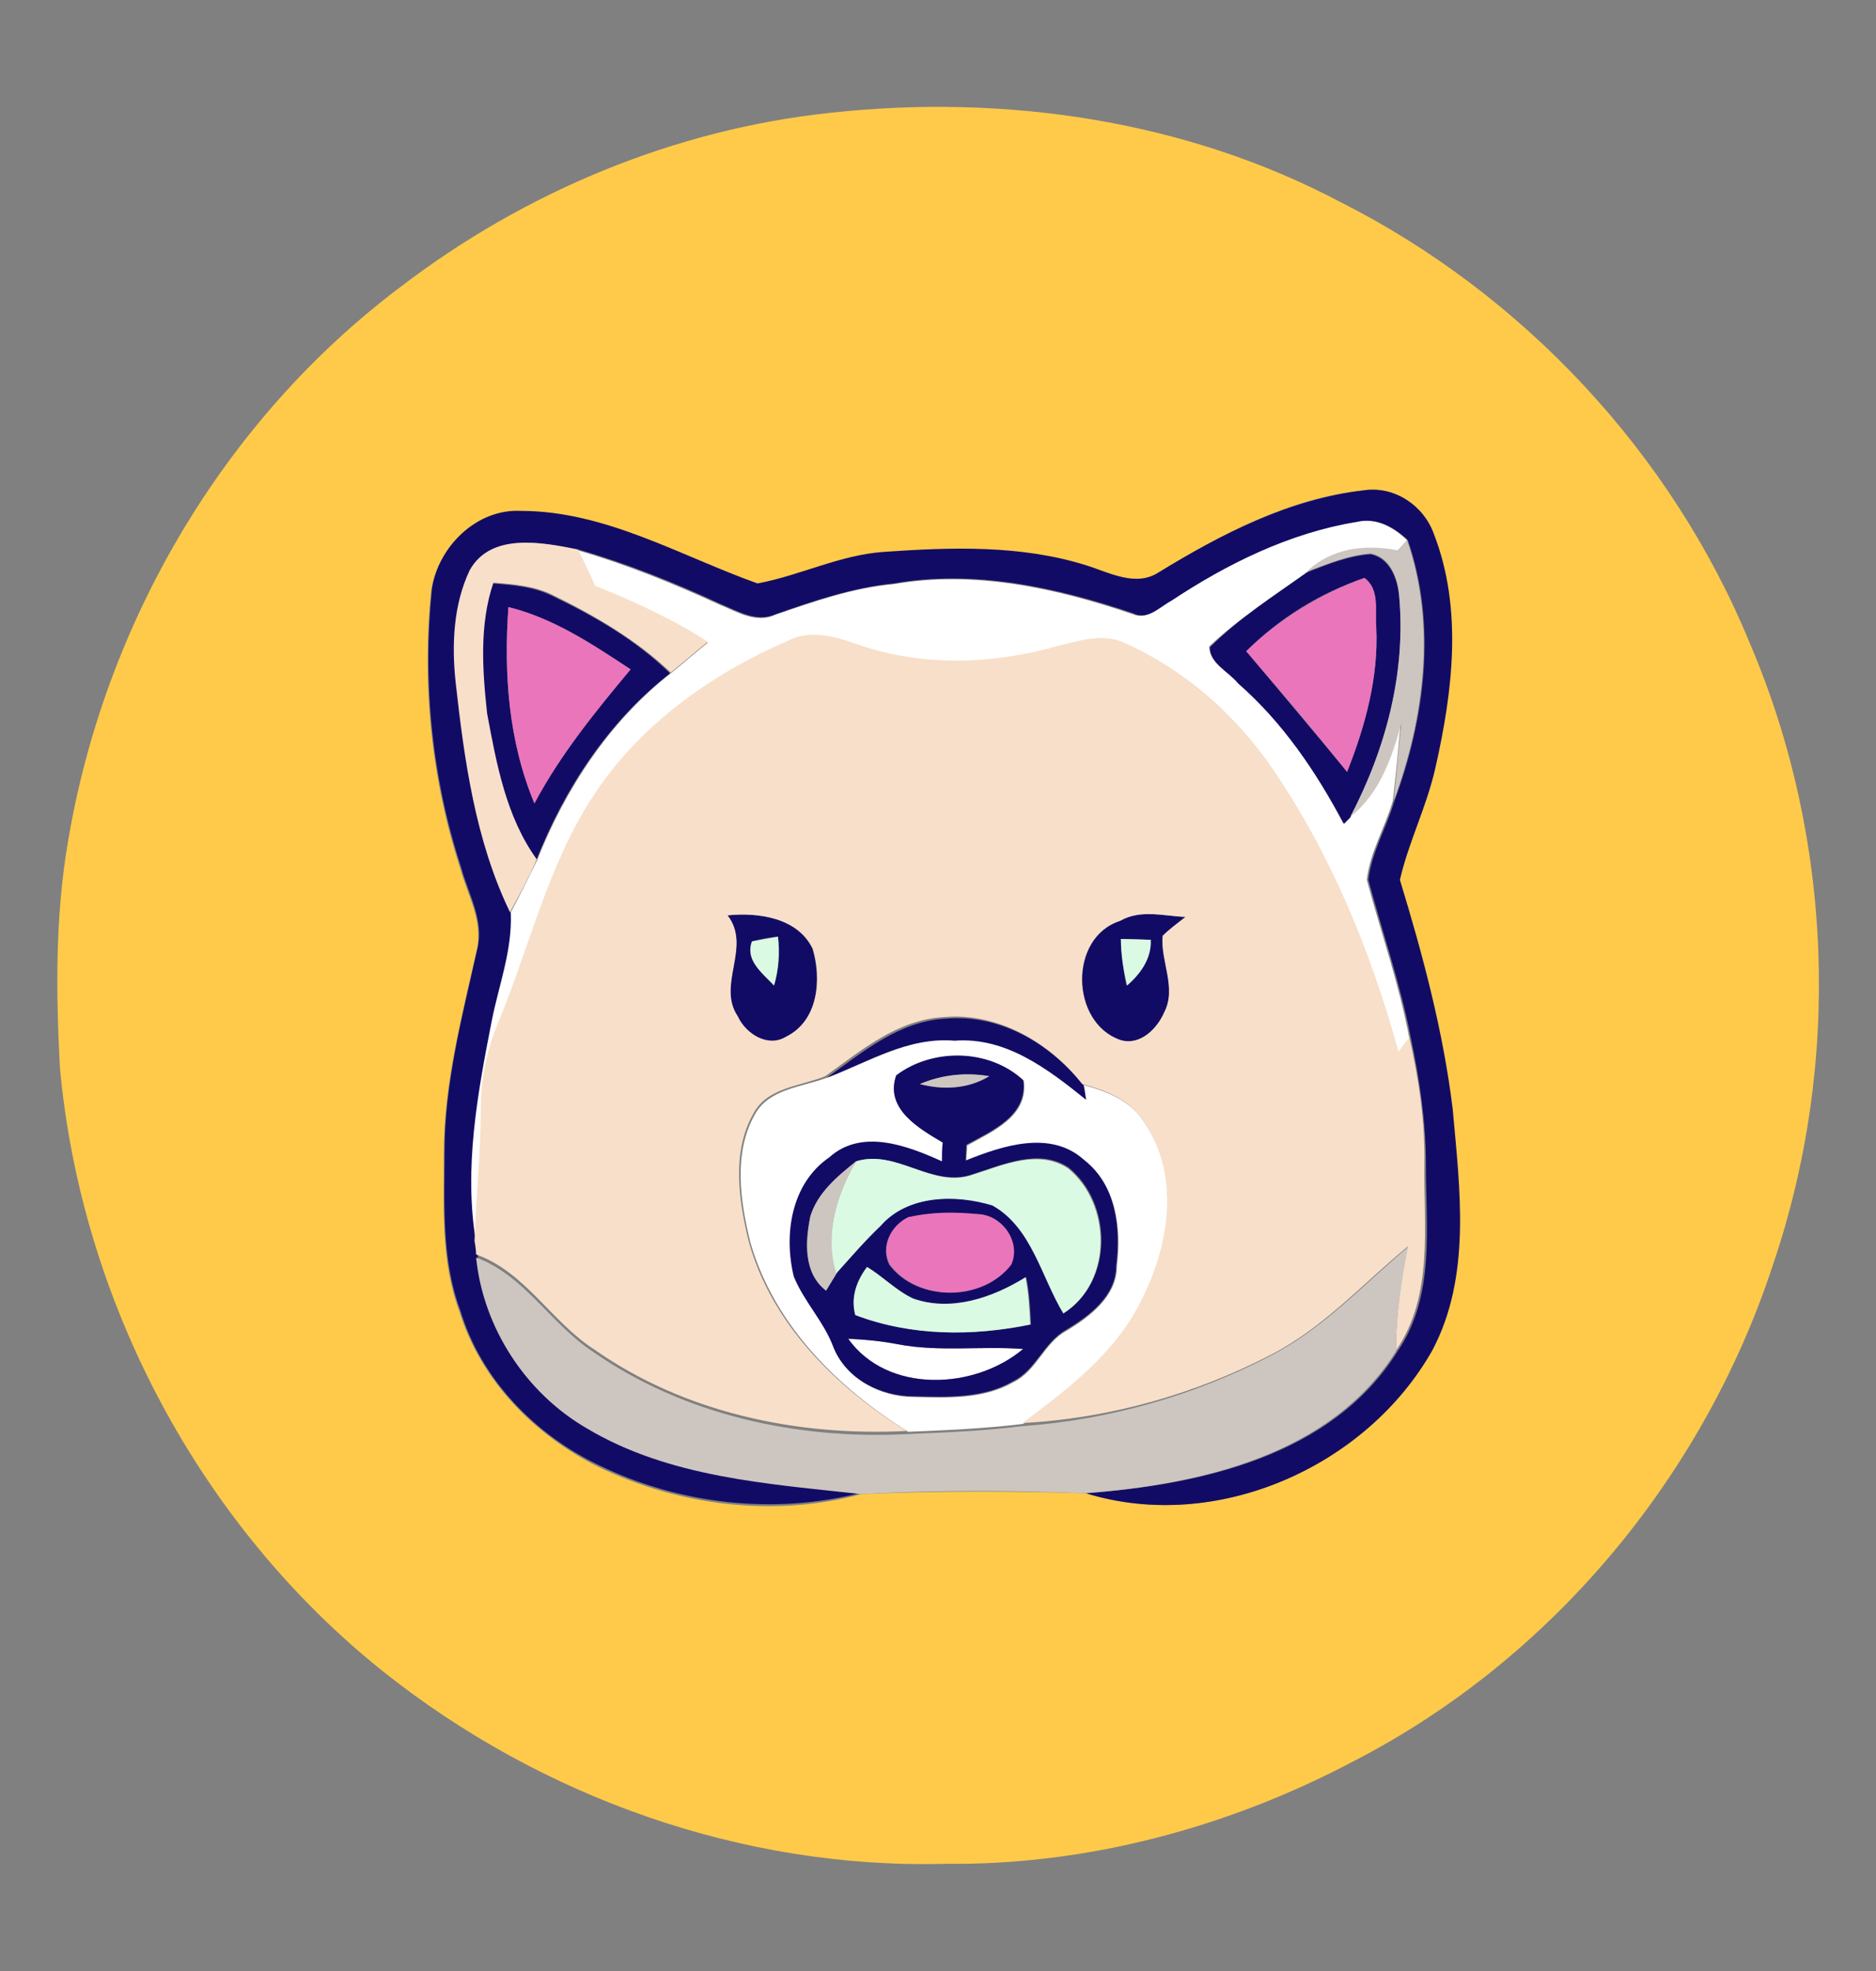 <?xml version="1.0" encoding="utf-8"?>
<!-- Generator: Adobe Illustrator 26.0.3, SVG Export Plug-In . SVG Version: 6.00 Build 0)  -->
<svg version="1.1" id="Layer_1" xmlns="http://www.w3.org/2000/svg" xmlns:xlink="http://www.w3.org/1999/xlink" x="0px" y="0px"
	 viewBox="0 0 238 250" style="enable-background:new 0 0 238 250;" xml:space="preserve">
<rect x="0" y="0" width="238" height="250" fill="#808080" stroke="none"/>
<style type="text/css">
	.st0{fill:#FFFFFF;}
	.st1{fill:#FFCA4A;}
	.st2{fill:#120B66;}
	.st3{fill:#F8DFC9;}
	.st4{fill:#CDC6C0;}
	.st5{fill:#EA75BB;}
	.st6{fill:#DAFAE3;}
</style>
<g>
	<g id="_x23_ffffffff">
		<path class="st0" d="M148.5,76.2c7.1-4.7,15-8.7,23.5-10c2.5-0.6,4.7,0.6,6.5,2.3c-0.3,0.4-0.9,1.1-1.2,1.4
			c-4.1-0.8-8.4-0.3-11.5,2.7c-4.2,3-8.6,5.8-12.4,9.4c0,2.1,2.4,3.1,3.6,4.6c5.7,4.9,9.9,11.2,13.4,17.8c0.2-0.2,0.6-0.6,0.8-0.8
			c3.8-2.9,5.3-7.5,6.5-11.9c-0.3,3.3-0.6,6.6-1,9.9c-1,3.4-2.9,6.5-3.3,10c1.8,6.7,4.1,13.2,5.4,20.1c-0.5,0.6-0.9,1.2-1.4,1.8
			c-3.5-12.7-8.6-25.1-16.1-36.1c-4.6-6.7-11-12.4-18.5-15.7c-2.7-1.4-5.8-0.4-8.5,0.3c-8.3,2.4-17.4,2.7-25.6-0.2
			c-2.8-1-6-1.8-8.8-0.4c-9.8,4.2-18.8,10.7-24.5,19.8c-5.9,8.8-8.2,19.2-12.1,28.8c-1.4,3.4-2.2,7-2.2,10.7c0,5.7-0.6,11.3-0.8,17
			c-1.6-9.4,0.2-19,2-28.2c0.9-4.5,2.5-9,2.4-13.6c1.2-2.2,2.3-4.5,3.4-6.7c3.6-9.1,9.2-17.7,17-23.8c1.6-1.3,3.1-2.6,4.7-3.9
			c-4.5-2.9-9.3-5.1-14.3-7.1c-0.7-1.5-1.4-3.1-2.2-4.6c6.2,1.8,12.1,4.2,18,6.9c2.2,0.9,4.6,2.4,7,1.3c4.9-1.7,9.8-3.4,15-3.9
			c10.3-1.8,20.7,0.5,30.4,3.8C145.5,78.7,147.1,77,148.5,76.2z"/>
		<path class="st0" d="M104.9,136.7c5.2-1.9,10.3-5.2,16.1-4.8c6.5-0.5,11.9,3.7,16.7,7.5c-0.1-0.4-0.2-1.3-0.3-1.8
			c3,0.8,6.1,2,7.8,4.8c4.6,6.6,3.2,15.4-0.1,22.2c-3.2,6.9-9.4,11.6-15.3,16c-4.9,0.6-9.7,0.8-14.6,1c-9-5.6-17-13.6-20-24
			c-1.3-5.3-2.2-11.4,0.6-16.3C97.6,138.1,101.7,137.9,104.9,136.7 M113.7,136.4c-1.5,4.2,3,6.8,6,8.6c0,0.6,0,1.8-0.1,2.4
			c-4.4-2-10.2-4.2-14.3-0.5c-4.9,3.3-5.8,9.8-4.5,15.1c1.3,3.1,3.9,5.6,5,8.9c1.6,4.1,6,6.3,10.2,6.3c4.2,0.1,8.8,0.3,12.6-1.9
			c2.9-1.4,3.9-5,6.7-6.5c3-1.8,6.4-4.4,6.4-8.2c0.6-4.8-0.1-10.3-4.1-13.4c-4.3-3.8-10.4-1.8-15,0.1c0-0.5,0.1-1.5,0.1-2
			c3.2-1.8,7.8-3.7,7.2-8.2C125.5,133,118.2,133,113.7,136.4z"/>
		<path class="st0" d="M107.6,169.8c2.1,0.1,4.2,0.3,6.3,0.7c5.2,1,10.6,0.2,15.9,0.6C123.7,176.3,112.6,176.8,107.6,169.8z"/>
	</g>
	<g id="_x23_ffca4aff">
		<path class="st1" d="M105.4,14.3c22-2.4,44.9,0.9,64.6,11.3c23.2,11.7,42.1,31.9,52,56c10.6,24.8,11.6,53.4,2.9,78.9
			c-8.8,26.8-28.1,50-53.2,62.9c-15.9,8.4-33.8,13.2-51.7,13c-25.7,0.7-51.3-8.4-71.4-24.4c-23.3-18.6-38.3-47-41-76.6
			c-0.5-9.5-0.6-19.1,1-28.5c4.6-27.7,19.7-53.6,42.2-70.5C66.6,24.3,85.6,16.4,105.4,14.3 M147,72.6c-2.9,1.9-6.4,0.1-9.4-0.6
			c-8.3-2.5-17.1-2.2-25.7-1.7c-5.5,0.4-10.6,3-16,4C86.2,70.6,76.7,65,66,65c-5.6-0.3-10.5,4.5-11.3,9.9c-1.2,11.8,0,23.9,3.7,35.3
			c0.9,3.3,2.9,6.6,2.1,10.2c-1.9,8.5-4.2,17.1-4.2,25.9c0,6.8-0.4,13.7,2,20.1c2.7,8.7,9.5,15.6,17.5,19.6
			c10.3,5,22.4,6.5,33.5,3.5c9.5-0.4,19-0.4,28.4-0.1c16.5,5.1,35.5-3.3,43.9-18.1c5-9.4,3.5-20.4,2.6-30.6
			c-1.2-9.9-3.8-19.6-6.7-29.1c1.2-4.8,3.5-9.3,4.5-14.2c2.2-9.7,3.5-20.2-0.2-29.7c-1.3-3.6-5-6.1-8.9-5.5
			C163.6,63.2,155,67.7,147,72.6z"/>
	</g>
	<g id="_x23_120b66ff">
		<path class="st2" d="M147,72.6c8-4.9,16.6-9.3,26-10.4c3.9-0.6,7.6,1.9,8.9,5.5c3.7,9.5,2.4,20,0.2,29.7
			c-1.1,4.9-3.4,9.4-4.5,14.2c2.9,9.5,5.5,19.2,6.7,29.1c0.9,10.1,2.4,21.2-2.6,30.6c-8.4,14.8-27.4,23.2-43.9,18.1
			c14.5-1.1,31.2-4.7,39.5-18c4.8-7,3.6-15.7,3.6-23.7c0-5.4-0.8-10.8-1.9-16c-1.3-6.8-3.6-13.4-5.4-20.1c0.4-3.5,2.3-6.6,3.3-10
			c3.9-10.5,5.4-22.4,1.7-33.1c-1.8-1.7-4-2.9-6.5-2.3c-8.5,1.4-16.4,5.3-23.5,10c-1.5,0.8-3,2.5-4.8,1.6
			c-9.7-3.3-20.2-5.6-30.4-3.8c-5.2,0.5-10.1,2.2-15,3.9c-2.4,1.1-4.8-0.4-7-1.3c-5.8-2.7-11.8-5.1-18-6.9c-4.5-0.9-11-2.2-13.7,2.6
			c-2.1,4.4-2.2,9.5-1.8,14.3c1.2,9.9,2.5,20.1,6.9,29.2c0.2,4.7-1.5,9.1-2.4,13.6c-1.8,9.2-3.6,18.8-2,28.2c0,0.4,0.1,1.2,0.2,1.7
			c0.9,9,6.3,17.2,14.1,21.7c10.4,6.2,22.9,7.1,34.7,8.3c-11.1,2.9-23.3,1.5-33.5-3.5c-8.1-3.9-14.9-10.9-17.5-19.6
			c-2.4-6.4-2-13.4-2-20.1c0-8.8,2.3-17.4,4.2-25.9c0.8-3.6-1.2-6.8-2.1-10.2c-3.7-11.3-4.9-23.4-3.7-35.3
			c0.8-5.4,5.7-10.2,11.3-9.9c10.7,0,20.2,5.7,30,9.2c5.4-1,10.4-3.6,16-4c8.6-0.6,17.4-0.9,25.7,1.7
			C140.7,72.6,144.1,74.5,147,72.6z"/>
		<path class="st2" d="M165.8,72.6c2.6-1,5.2-2.1,8.1-2.3c2.4,0.5,3.4,3.1,3.6,5.3c0.9,9.8-1.7,19.5-6.2,28.1
			c-0.2,0.2-0.6,0.6-0.8,0.8c-3.5-6.6-7.8-12.9-13.4-17.8c-1.2-1.5-3.6-2.5-3.6-4.6C157.2,78.4,161.6,75.6,165.8,72.6 M158.1,82.6
			c4.3,5.1,8.6,10.2,12.8,15.3c2.3-5.8,4-12,3.7-18.3c-0.2-2.2,0.5-4.8-1.5-6.3C167.5,75.2,162.3,78.4,158.1,82.6z"/>
		<path class="st2" d="M62.5,74c2.6,0.2,5.2,0.4,7.6,1.6c5.4,2.6,10.6,5.6,14.9,9.8c-7.8,6.1-13.4,14.6-17,23.8
			c-3.9-5.4-5.1-12.1-6.3-18.5C61.1,85.1,60.7,79.3,62.5,74 M64.5,77c-0.6,8.4,0,17,3.3,24.9c3.3-6.2,7.7-11.6,12.2-17
			C75.2,81.7,70.2,78.4,64.5,77z"/>
		<path class="st2" d="M142.1,116.8c2.6-1.5,5.5-0.6,8.3-0.5c-1,0.8-2,1.5-2.9,2.4c-0.3,3.2,1.9,6.6,0.2,9.7
			c-0.9,2.1-3.1,4.3-5.6,3.5C135.8,129.7,135.6,118.9,142.1,116.8 M142.2,119.1c0.1,2,0.3,3.9,0.7,5.9c1.8-1.5,3.1-3.4,3-5.8
			C144.7,119.1,143.4,119.1,142.2,119.1z"/>
		<path class="st2" d="M92.3,116.1c4-0.4,8.9,0.3,10.8,4.3c1.1,3.9,0.7,9.2-3.4,11.2c-2.4,1.4-5.1-0.4-6.1-2.6
			C90.8,124.9,95.4,120.1,92.3,116.1 M95.4,119.4c-0.9,2.4,1.3,4,2.8,5.6c0.6-2,0.8-4.1,0.5-6.2C97.6,118.9,96.5,119.1,95.4,119.4z"
			/>
		<path class="st2" d="M104.9,136.7c4.6-3.3,9.2-7.2,15.1-7.5c6.9-0.6,13.3,3.2,17.5,8.5c0.1,0.4,0.2,1.3,0.3,1.8
			c-4.8-3.9-10.2-8-16.7-7.5C115.2,131.5,110.1,134.7,104.9,136.7z"/>
		<path class="st2" d="M113.7,136.4c4.6-3.5,11.8-3.4,16.1,0.6c0.6,4.5-3.9,6.4-7.2,8.2c0,0.5-0.1,1.5-0.1,2
			c4.7-1.9,10.8-3.9,15-0.1c4.1,3.2,4.7,8.6,4.1,13.4c0,3.9-3.4,6.4-6.4,8.2c-2.8,1.6-3.8,5.1-6.7,6.5c-3.8,2.2-8.3,2-12.6,1.9
			c-4.2,0-8.6-2.2-10.2-6.3c-1.2-3.2-3.7-5.7-5-8.9c-1.3-5.4-0.3-11.8,4.5-15.1c4.1-3.7,9.9-1.5,14.3,0.5c0-0.6,0-1.8,0.1-2.4
			C116.7,143.2,112.2,140.7,113.7,136.4 M116.7,137.5c3,0.7,6.1,0.6,8.8-1C122.6,136,119.5,136.3,116.7,137.5 M108.6,147.3
			c-2.3,2-4.9,4-5.8,7c-0.7,3.2-0.9,7.1,2,9.4c0.5-0.8,0.9-1.5,1.4-2.3c1.8-2,3.6-4.1,5.6-6c3.4-3.9,9.5-3.9,14.2-2.6
			c5,2.9,6.2,9.1,9,13.7c6.3-4,6.1-13.9,0.6-18.4c-3.7-2.5-8.3-0.4-12.1,0.8C118.3,150.8,113.7,145.7,108.6,147.3 M115.2,154.4
			c-2.2,1.1-3.5,3.7-2.4,6c3.6,4.8,11.8,4.6,15.4,0c1.3-2.9-1.1-6.3-4.2-6.4C121.1,153.8,118.1,153.8,115.2,154.4 M110,160.7
			c-1.3,1.7-2.2,3.9-1.4,6.1c7.1,2.7,14.8,2.7,22.2,1.2c-0.1-2-0.2-4-0.6-6c-4.2,2.7-9.4,4.5-14.3,2.7
			C113.7,163.7,112,161.9,110,160.7 M107.6,169.8c5,7,16,6.5,22.2,1.3c-5.3-0.4-10.6,0.4-15.9-0.6
			C111.9,170.1,109.8,169.9,107.6,169.8z"/>
	</g>
	<g id="_x23_f8dfc9ff">
		<path class="st3" d="M59.6,72.3c2.7-4.8,9.2-3.5,13.7-2.6c0.8,1.5,1.5,3,2.2,4.6c5,2,9.8,4.2,14.3,7.1c-1.6,1.3-3.1,2.6-4.7,3.9
			c-4.3-4.1-9.6-7.2-14.9-9.8c-2.4-1.2-5-1.4-7.6-1.6c-1.8,5.3-1.4,11.1-0.8,16.6c1.2,6.4,2.4,13.1,6.3,18.5c-1,2.3-2.2,4.5-3.4,6.7
			c-4.4-9.1-5.8-19.3-6.9-29.2C57.3,81.8,57.5,76.7,59.6,72.3z"/>
		<path class="st3" d="M99.9,81.3c2.8-1.5,6-0.6,8.8,0.4c8.2,2.9,17.3,2.6,25.6,0.2c2.8-0.7,5.8-1.6,8.5-0.3
			c7.5,3.4,13.8,9,18.5,15.7c7.5,10.9,12.6,23.3,16.1,36.1c0.5-0.6,0.9-1.2,1.4-1.8c1.2,5.3,2,10.6,1.9,16c-0.1,8,1.2,16.7-3.6,23.7
			c0-4.4,0.6-8.8,1.5-13.2c-5.7,4.7-10.7,10.3-17.3,13.7c-9.8,5.1-20.6,8.1-31.6,8.7c5.9-4.4,12.1-9.1,15.3-16
			c3.4-6.8,4.7-15.7,0.1-22.2c-1.7-2.8-4.8-4-7.8-4.8c-4.1-5.2-10.6-9.1-17.5-8.5c-5.9,0.3-10.5,4.2-15.1,7.5
			c-3.2,1.3-7.3,1.4-9.1,4.7c-2.8,4.9-1.9,11-0.6,16.3c2.9,10.4,11,18.4,20,24c-13.9,0.7-28.2-2.3-39.7-10.4
			c-5.4-3.5-8.6-9.7-14.9-12c0-0.4-0.1-1.2-0.2-1.7c0.2-5.7,0.8-11.3,0.8-17c0-3.7,0.8-7.3,2.2-10.7c4-9.6,6.3-20,12.1-28.8
			C81.1,92,90.2,85.5,99.9,81.3 M142.1,116.8c-6.6,2.1-6.3,12.9,0,15.1c2.5,0.8,4.7-1.4,5.6-3.5c1.6-3.1-0.5-6.5-0.2-9.7
			c0.9-0.9,1.9-1.6,2.9-2.4C147.7,116.2,144.7,115.3,142.1,116.8 M92.3,116.1c3.1,4-1.4,8.8,1.3,12.8c1,2.2,3.8,4,6.1,2.6
			c4.1-2,4.6-7.3,3.4-11.2C101.2,116.4,96.2,115.7,92.3,116.1z"/>
	</g>
	<g id="_x23_cdc6c0ff">
		<path class="st4" d="M178.5,68.5c3.7,10.7,2.2,22.6-1.7,33.1c0.4-3.3,0.6-6.6,1-9.9c-1.2,4.4-2.8,9-6.5,11.9
			c4.5-8.6,7.1-18.3,6.2-28.1c-0.2-2.2-1.1-4.8-3.6-5.3c-2.8,0.2-5.4,1.3-8.1,2.3c3.1-3,7.4-3.5,11.5-2.7
			C177.6,69.5,178.2,68.8,178.5,68.5z"/>
		<path class="st4" d="M116.7,137.5c2.8-1.2,5.8-1.5,8.8-1C122.9,138.1,119.7,138.3,116.7,137.5z"/>
		<path class="st4" d="M102.8,154.3c0.9-3,3.4-5.1,5.8-7c-2.5,4.3-4,9.2-2.4,14.1c-0.5,0.8-0.9,1.5-1.4,2.3
			C101.9,161.5,102.2,157.5,102.8,154.3z"/>
		<path class="st4" d="M161.3,171.9c6.6-3.4,11.7-9,17.3-13.7c-0.8,4.3-1.5,8.7-1.5,13.2c-8.3,13.2-24.9,16.9-39.5,18
			c-9.5-0.4-18.9-0.4-28.4,0.1c-11.8-1.3-24.3-2.1-34.7-8.3c-7.8-4.5-13.2-12.8-14.1-21.7c6.2,2.3,9.5,8.5,14.9,12
			c11.5,8,25.9,11.1,39.7,10.4c4.9-0.2,9.8-0.4,14.6-1C140.7,180.1,151.6,177,161.3,171.9z"/>
	</g>
	<g id="_x23_ea75bbff">
		<path class="st5" d="M158.1,82.6c4.2-4.1,9.4-7.3,15-9.3c2,1.5,1.3,4.2,1.5,6.3c0.3,6.3-1.4,12.5-3.7,18.3
			C166.7,92.7,162.4,87.6,158.1,82.6z"/>
		<path class="st5" d="M64.5,77c5.7,1.4,10.6,4.7,15.5,7.9c-4.5,5.4-8.9,10.8-12.2,17C64.5,94,63.9,85.4,64.5,77z"/>
		<path class="st5" d="M115.2,154.4c2.9-0.7,5.9-0.7,8.9-0.4c3,0.1,5.5,3.5,4.2,6.4c-3.6,4.7-11.8,4.8-15.4,0
			C111.7,158.1,113,155.5,115.2,154.4z"/>
	</g>
	<g id="_x23_dafae3ff">
		<path class="st6" d="M95.4,119.4c1.1-0.2,2.2-0.4,3.3-0.6c0.2,2.1,0.1,4.1-0.5,6.2C96.7,123.4,94.5,121.8,95.4,119.4z"/>
		<path class="st6" d="M142.2,119.1c1.2,0,2.5,0.1,3.8,0.1c0.1,2.4-1.3,4.3-3,5.8C142.5,123,142.2,121,142.2,119.1z"/>
		<path class="st6" d="M108.6,147.3c5.2-1.6,9.7,3.5,14.8,1.7c3.8-1.2,8.3-3.3,12.1-0.8c5.5,4.5,5.7,14.4-0.6,18.4
			c-2.8-4.6-4-10.9-9-13.7c-4.6-1.4-10.7-1.4-14.2,2.6c-2,1.9-3.8,4-5.6,6C104.6,156.6,106.1,151.6,108.6,147.3z"/>
		<path class="st6" d="M110,160.7c2,1.2,3.7,3,5.8,4c4.9,1.7,10.1-0.1,14.3-2.7c0.4,2,0.5,4,0.6,6c-7.3,1.5-15.1,1.5-22.2-1.2
			C107.9,164.6,108.7,162.4,110,160.7z"/>
	</g>
</g>
</svg>
